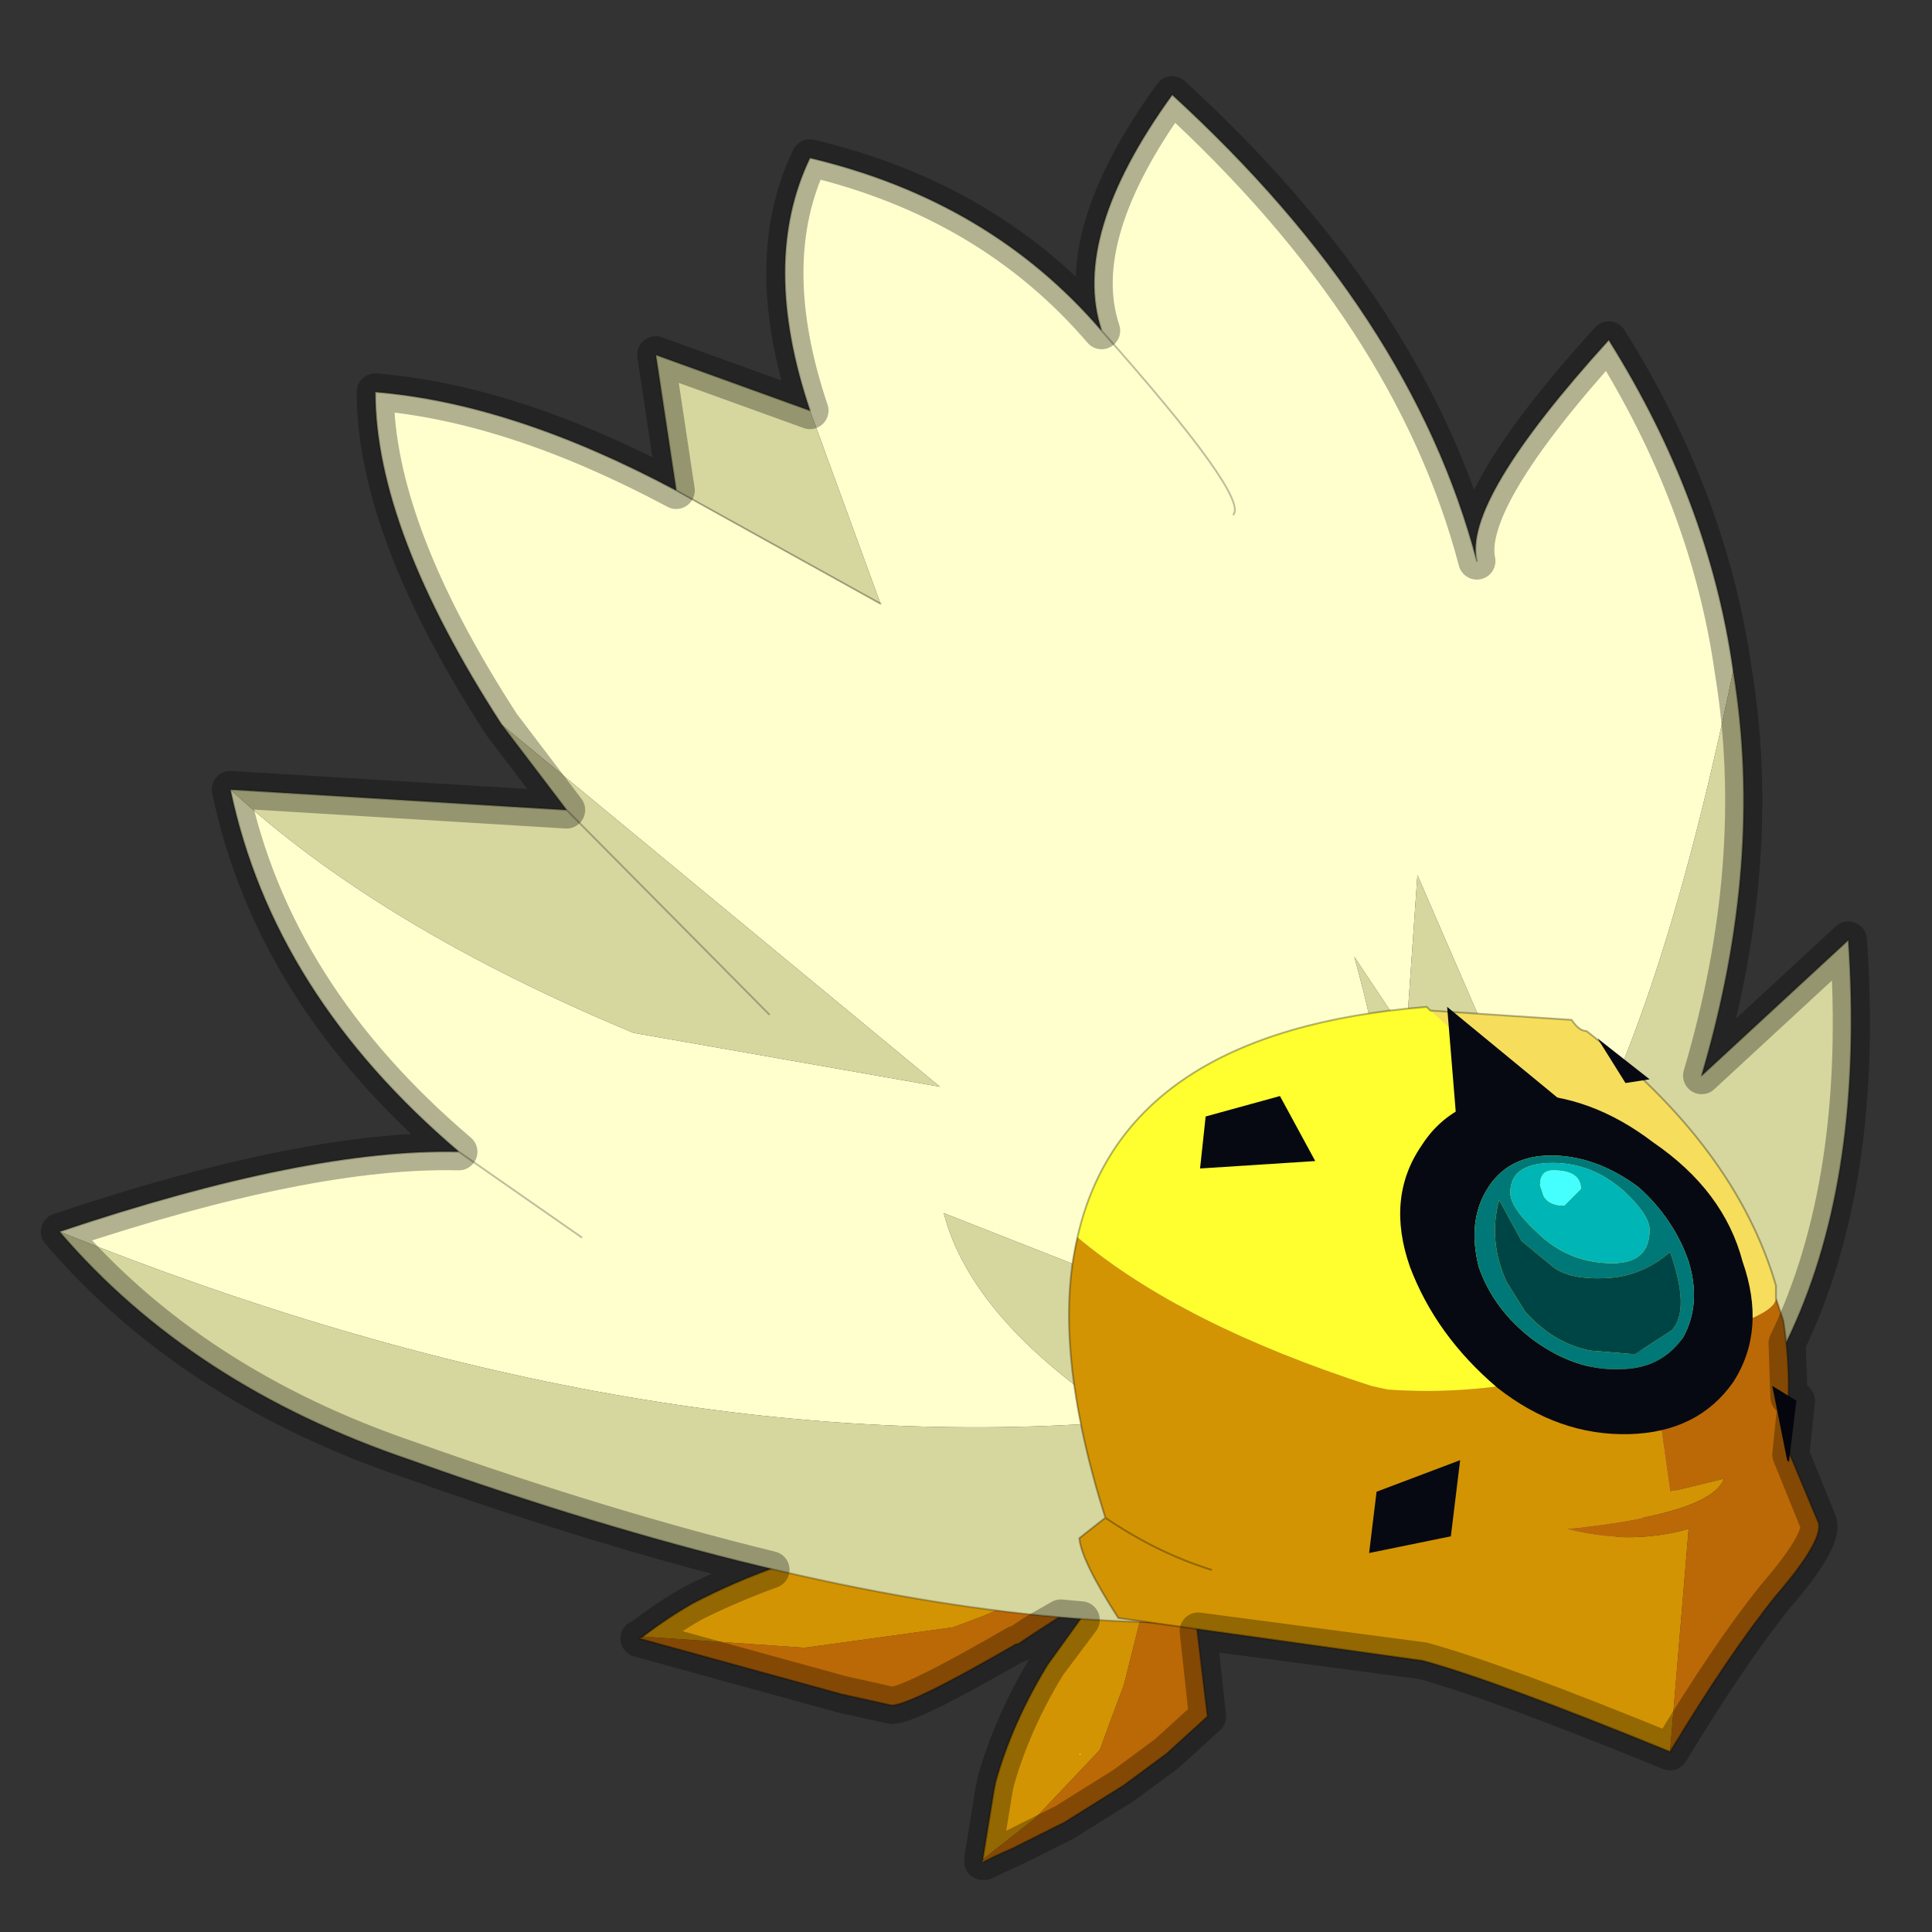 <?xml version="1.0" encoding="UTF-8" standalone="no"?>
<svg xmlns:xlink="http://www.w3.org/1999/xlink" height="520.0px" width="520.0px" xmlns="http://www.w3.org/2000/svg">
  <rect width="100%" height="100%" fill="#333333" stroke="none"/>
  <g transform="matrix(10.0, 0.0, 0.0, 10.0, 0.0, 0.0)">
    <use height="52.0" transform="matrix(1.0, 0.0, 0.0, 1.0, 0.0, 0.0)" width="52.0" xlink:href="#sprite0"/>
  </g>
  <defs>
    <g id="sprite0" transform="matrix(1.0, 0.0, 0.0, 1.0, 0.0, 0.0)">
      <use height="52.0" transform="matrix(1.0, 0.0, 0.0, 1.0, 0.0, 0.0)" width="52.0" xlink:href="#sprite1"/>
      <use height="48.55" transform="matrix(1.0, 0.0, 0.0, 1.0, 1.1, 2.05)" width="49.25" xlink:href="#shape1"/>
    </g>
    <g id="sprite1" transform="matrix(1.0, 0.0, 0.0, 1.0, 0.0, 0.0)">
      <use height="52.0" transform="matrix(1.0, 0.0, 0.0, 1.0, 0.0, 0.0)" width="52.0" xlink:href="#shape0"/>
    </g>
    <g id="shape0" transform="matrix(1.0, 0.0, 0.0, 1.0, 0.0, 0.0)">
      <path d="M52.0 0.0 L52.0 52.0 0.0 52.0 0.0 0.0 52.0 0.0" fill="#ffba2e" fill-opacity="0.0" fill-rule="evenodd" stroke="none"/>
    </g>
    <g id="shape1" transform="matrix(1.0, 0.0, 0.0, 1.0, -1.1, -2.05)">
      <path d="M17.3 44.05 Q17.95 43.55 18.65 43.15 20.85 42.0 23.6 41.4 L26.65 41.0 27.0 41.0 Q28.4 41.75 28.4 42.2 28.4 42.7 26.45 43.5 L25.65 43.8 21.65 44.35 17.3 44.05 M29.1 43.55 L30.4 42.95 30.7 43.0 30.75 43.35 30.25 45.35 29.95 46.15 29.6 47.1 27.85 48.95 26.45 50.05 26.75 48.2 26.8 47.95 Q27.25 46.35 28.2 44.8 L29.1 43.55 M26.45 50.05 L26.5 50.1 26.45 50.1 26.45 50.05 M29.05 47.2 L29.05 47.25 29.1 47.2 29.05 47.2" fill="#d29402" fill-rule="evenodd" stroke="none"/>
      <path d="M29.05 47.2 L29.1 47.2 29.05 47.25 29.05 47.2" fill="#ffff2f" fill-rule="evenodd" stroke="none"/>
      <path d="M17.3 44.05 L21.65 44.35 25.65 43.8 26.45 43.5 Q28.4 42.7 28.4 42.2 28.4 41.75 27.0 41.0 L27.55 40.95 28.6 40.95 28.9 40.95 31.65 41.1 30.9 41.75 29.55 42.85 27.85 43.95 27.4 44.25 27.35 44.25 Q24.5 45.9 24.0 45.9 L22.65 45.6 17.2 44.1 17.3 44.05 M26.45 50.05 L27.85 48.95 29.6 47.1 29.95 46.15 30.25 45.35 30.75 43.35 30.7 43.0 30.4 42.95 29.1 43.55 Q30.3 42.05 31.9 41.15 L31.95 41.55 32.0 42.05 32.5 46.2 31.4 47.2 30.25 48.05 28.65 49.05 27.25 49.75 26.8 49.95 26.5 50.1 26.45 50.05" fill="#bb6906" fill-rule="evenodd" stroke="none"/>
      <path d="M27.0 41.0 L26.65 41.0 23.6 41.4 Q20.85 42.0 18.65 43.15 17.95 43.55 17.3 44.05 M27.0 41.0 L27.55 40.95 28.6 40.95 28.9 40.95 31.65 41.1 30.9 41.75 29.55 42.85 27.85 43.95 27.4 44.25 27.35 44.25 Q24.5 45.9 24.0 45.9 L22.65 45.6 17.2 44.1 17.3 44.05 M29.1 43.55 L28.2 44.8 Q27.25 46.35 26.8 47.95 L26.75 48.2 26.45 50.05 M26.5 50.1 L26.8 49.95 27.25 49.75 28.65 49.05 30.25 48.05 31.4 47.2 32.5 46.2 32.0 42.05 31.95 41.55 31.9 41.15 Q30.3 42.05 29.1 43.55" fill="none" stroke="#000000" stroke-linecap="round" stroke-linejoin="round" stroke-opacity="0.302" stroke-width="0.05"/>
      <path d="M33.2 13.85 Q33.6 13.35 29.65 8.9 33.6 13.35 33.2 13.85 M21.8 11.05 Q20.45 7.05 21.8 4.25 26.65 5.4 29.65 8.9 28.8 6.35 31.55 2.55 38.0 8.45 39.75 15.1 39.35 13.5 43.3 9.15 46.0 13.45 46.65 18.05 44.65 27.8 41.9 32.2 L38.15 23.55 37.85 27.85 36.45 25.75 Q38.6 33.45 35.95 36.8 L25.4 32.65 Q26.15 35.55 30.3 38.25 17.0 39.35 1.6 33.15 8.3 30.9 12.35 31.0 7.35 26.75 6.2 21.25 10.2 24.95 17.05 27.8 L25.3 29.25 13.5 19.5 Q10.1 14.25 10.1 10.55 13.8 10.85 18.2 13.2 L23.7 16.25 21.8 11.05 M15.65 33.3 L12.35 31.0 15.65 33.3" fill="#ffffce" fill-rule="evenodd" stroke="none"/>
      <path d="M46.65 18.05 Q47.5 23.2 45.8 28.95 L49.75 25.3 Q50.6 37.9 41.9 42.3 L40.5 42.15 Q40.65 42.0 40.85 41.9 31.05 46.45 11.05 39.3 5.15 37.3 1.6 33.15 17.0 39.35 30.3 38.25 26.15 35.55 25.4 32.65 L35.95 36.8 36.1 36.85 36.15 36.85 35.95 36.8 Q38.6 33.45 36.45 25.75 L37.85 27.85 38.15 23.55 41.9 32.2 Q44.65 27.8 46.65 18.05 M6.2 21.25 L15.25 21.8 13.5 19.5 25.3 29.25 17.05 27.8 Q10.2 24.95 6.2 21.25 M18.2 13.2 L17.65 9.55 21.8 11.05 23.7 16.25 18.2 13.2 M41.05 41.65 L40.85 41.9 41.05 41.65 M20.7 27.3 L15.25 21.8 20.7 27.3" fill="#d6d69f" fill-rule="evenodd" stroke="none"/>
      <path d="M35.95 36.8 L36.15 36.85 36.1 36.85 35.95 36.8" fill="#e4e4e4" fill-rule="evenodd" stroke="none"/>
      <path d="M29.65 8.9 Q33.6 13.35 33.2 13.85 M21.8 11.05 Q20.45 7.05 21.8 4.25 26.65 5.4 29.65 8.9 28.8 6.35 31.55 2.55 38.0 8.45 39.75 15.1 39.35 13.5 43.3 9.15 46.0 13.45 46.65 18.05 47.5 23.2 45.8 28.95 L49.75 25.3 Q50.6 37.9 41.9 42.3 M40.5 42.15 Q40.65 42.0 40.85 41.9 31.05 46.45 11.05 39.3 5.15 37.3 1.6 33.15 8.3 30.9 12.35 31.0 7.35 26.75 6.2 21.25 L15.25 21.8 13.5 19.5 Q10.1 14.25 10.1 10.55 13.8 10.85 18.2 13.2 L17.65 9.55 21.8 11.05 M23.7 16.25 L18.2 13.2 M12.35 31.0 L15.65 33.3 M40.85 41.9 L41.05 41.65 M15.25 21.8 L20.7 27.3" fill="none" stroke="#000000" stroke-linecap="round" stroke-linejoin="round" stroke-opacity="0.251" stroke-width="0.05"/>
      <path d="M44.2 43.1 L44.25 43.1 44.2 43.35 44.2 43.1" fill="#b4753a" fill-opacity="0.6" fill-rule="evenodd" stroke="none"/>
      <path d="M29.0 33.3 Q30.25 27.75 38.4 27.1 L38.5 27.2 Q39.9 28.4 41.0 29.75 43.2 32.35 44.3 35.75 L44.4 35.9 44.4 36.25 Q40.8 37.65 37.35 37.4 L36.9 37.3 Q31.8 35.65 29.0 33.3" fill="#ffff2f" fill-rule="evenodd" stroke="none"/>
      <path d="M38.5 27.2 L42.3 27.45 Q42.5 27.75 42.7 27.75 46.7 30.85 47.8 34.6 L47.8 34.95 Q47.75 35.55 44.4 36.25 L44.4 35.9 44.3 35.75 Q43.2 32.35 41.0 29.75 39.9 28.4 38.5 27.2" fill="#f6de5c" fill-rule="evenodd" stroke="none"/>
      <path d="M44.95 47.15 Q40.3 45.25 38.3 44.7 L30.1 43.55 Q29.1 42.0 29.05 41.4 L29.75 40.85 Q28.3 36.25 29.0 33.3 31.8 35.65 36.9 37.3 L37.35 37.4 Q40.8 37.65 44.4 36.25 L44.95 40.15 46.4 39.8 Q46.05 40.75 42.15 41.15 43.85 41.6 45.45 41.15 L44.95 47.15 M29.75 40.85 Q31.15 41.8 32.6 42.25 31.15 41.8 29.75 40.85" fill="#d29402" fill-rule="evenodd" stroke="none"/>
      <path d="M47.8 34.95 L48.0 35.55 Q48.25 37.15 48.05 38.85 L48.95 41.0 Q49.05 41.5 47.8 42.95 46.55 44.5 44.95 47.15 L45.45 41.15 Q43.85 41.6 42.15 41.15 46.05 40.75 46.4 39.8 L44.95 40.15 44.4 36.25 Q47.75 35.55 47.8 34.95" fill="#bb6906" fill-rule="evenodd" stroke="none"/>
      <path d="M29.0 33.3 Q30.25 27.75 38.4 27.1 L38.5 27.2 42.3 27.45 Q42.5 27.75 42.7 27.75 46.7 30.85 47.8 34.6 L47.8 34.95 48.0 35.55 Q48.25 37.15 48.05 38.85 L48.95 41.0 Q49.05 41.5 47.8 42.95 46.55 44.5 44.95 47.15 40.3 45.25 38.3 44.7 L30.1 43.55 Q29.1 42.0 29.05 41.4 L29.75 40.85 Q28.3 36.25 29.0 33.3 M32.6 42.25 Q31.15 41.8 29.75 40.85" fill="none" stroke="#000000" stroke-linecap="round" stroke-linejoin="round" stroke-opacity="0.302" stroke-width="0.05"/>
      <path d="M44.5 30.75 Q46.4 32.05 46.9 33.95 47.55 35.8 46.65 37.2 45.7 38.55 43.85 38.6 41.95 38.65 40.3 37.35 38.65 35.95 37.95 34.1 37.3 32.25 38.25 30.85 39.1 29.5 40.95 29.45 42.8 29.45 44.5 30.75 M44.1 31.95 Q42.95 31.1 41.75 31.1 40.55 31.1 40.0 32.05 39.5 32.9 39.8 34.1 40.2 35.25 41.25 36.05 42.4 36.9 43.6 36.85 44.7 36.85 45.3 36.0 45.8 35.1 45.45 33.95 45.05 32.8 44.1 31.95" fill="#070912" fill-rule="evenodd" stroke="none"/>
      <path d="M42.05 29.65 L41.6 30.15 39.2 30.15 38.95 27.1 42.05 29.65" fill="#070912" fill-rule="evenodd" stroke="none"/>
      <path d="M32.3 31.45 L32.45 30.05 34.45 29.5 35.4 31.25 32.3 31.45" fill="#070912" fill-rule="evenodd" stroke="none"/>
      <path d="M36.85 41.8 L37.05 40.15 39.3 39.3 39.05 41.35 36.85 41.8" fill="#070912" fill-rule="evenodd" stroke="none"/>
      <path d="M43.0 27.95 L44.4 29.05 43.75 29.15 43.0 27.95" fill="#070912" fill-rule="evenodd" stroke="none"/>
      <path d="M48.15 39.35 L48.1 39.3 47.7 37.3 48.35 37.7 48.15 39.35" fill="#070912" fill-rule="evenodd" stroke="none"/>
      <path d="M44.4 33.1 Q44.4 32.7 43.7 32.05 42.85 31.3 41.8 31.3 40.65 31.3 40.65 32.1 40.65 32.5 41.35 33.15 42.2 34.0 43.4 34.0 44.4 34.0 44.4 33.1 M40.35 32.3 Q40.05 33.4 40.55 34.5 L41.05 35.3 Q41.8 36.15 42.8 36.35 L44.0 36.45 45.0 35.8 Q45.5 35.25 44.95 33.7 44.2 34.35 43.25 34.4 42.25 34.45 41.8 34.1 L40.95 33.4 40.35 32.3 M44.1 31.95 Q45.05 32.8 45.45 33.95 45.8 35.1 45.3 36.0 44.7 36.85 43.6 36.85 42.4 36.9 41.25 36.05 40.2 35.25 39.8 34.1 39.5 32.9 40.0 32.05 40.55 31.1 41.75 31.1 42.95 31.1 44.1 31.95" fill="#007878" fill-rule="evenodd" stroke="none"/>
      <path d="M44.4 33.1 Q44.4 34.0 43.4 34.0 42.2 34.0 41.35 33.15 40.65 32.5 40.65 32.1 40.65 31.3 41.8 31.3 42.85 31.3 43.7 32.05 44.4 32.7 44.4 33.1 M42.55 32.0 Q42.55 31.5 41.8 31.5 41.45 31.5 41.45 31.9 L41.55 32.2 Q41.7 32.45 42.1 32.45 L42.55 32.0" fill="#00b5b5" fill-rule="evenodd" stroke="none"/>
      <path d="M42.55 32.0 L42.1 32.45 Q41.7 32.45 41.55 32.2 L41.45 31.9 Q41.45 31.5 41.8 31.5 42.55 31.5 42.55 32.0" fill="#45fefe" fill-rule="evenodd" stroke="none"/>
      <path d="M40.35 32.3 L40.95 33.4 41.8 34.1 Q42.25 34.45 43.25 34.4 44.2 34.35 44.95 33.7 45.5 35.25 45.0 35.8 L44.0 36.45 42.8 36.35 Q41.8 36.15 41.05 35.3 L40.55 34.5 Q40.05 33.4 40.35 32.3" fill="#004545" fill-rule="evenodd" stroke="none"/>
      <path d="M31.55 2.55 Q38.0 8.45 39.75 15.1 39.4 13.45 43.3 9.15 46.0 13.45 46.65 18.05 47.5 23.2 45.8 28.95 L49.75 25.3 Q50.2 31.8 48.1 36.15 L48.15 37.6 48.35 37.7 48.2 39.15 48.95 41.0 Q49.05 41.5 47.8 42.95 46.55 44.5 44.95 47.15 40.3 45.25 38.3 44.7 L32.25 43.9 32.5 46.2 31.4 47.2 30.25 48.05 28.65 49.05 27.25 49.75 26.8 49.95 26.5 50.1 26.45 50.1 26.45 50.05 26.75 48.2 26.8 47.95 Q27.25 46.35 28.2 44.8 L29.1 43.6 28.55 43.55 27.85 43.95 27.4 44.25 27.35 44.25 Q24.5 45.9 24.0 45.9 L22.65 45.6 17.2 44.1 17.3 44.05 Q17.95 43.55 18.65 43.15 19.65 42.65 20.75 42.25 16.25 41.15 11.05 39.3 5.15 37.3 1.6 33.15 8.3 30.9 12.35 31.0 7.35 26.75 6.2 21.25 L15.25 21.8 13.5 19.5 Q10.1 14.25 10.1 10.55 13.8 10.85 18.2 13.2 L17.65 9.55 21.8 11.05 Q20.45 7.05 21.8 4.25 26.65 5.4 29.65 8.9 28.8 6.35 31.55 2.55 Z" fill="none" stroke="#000000" stroke-linecap="round" stroke-linejoin="round" stroke-opacity="0.302" stroke-width="1.0"/>
    </g>
  </defs>
</svg>
